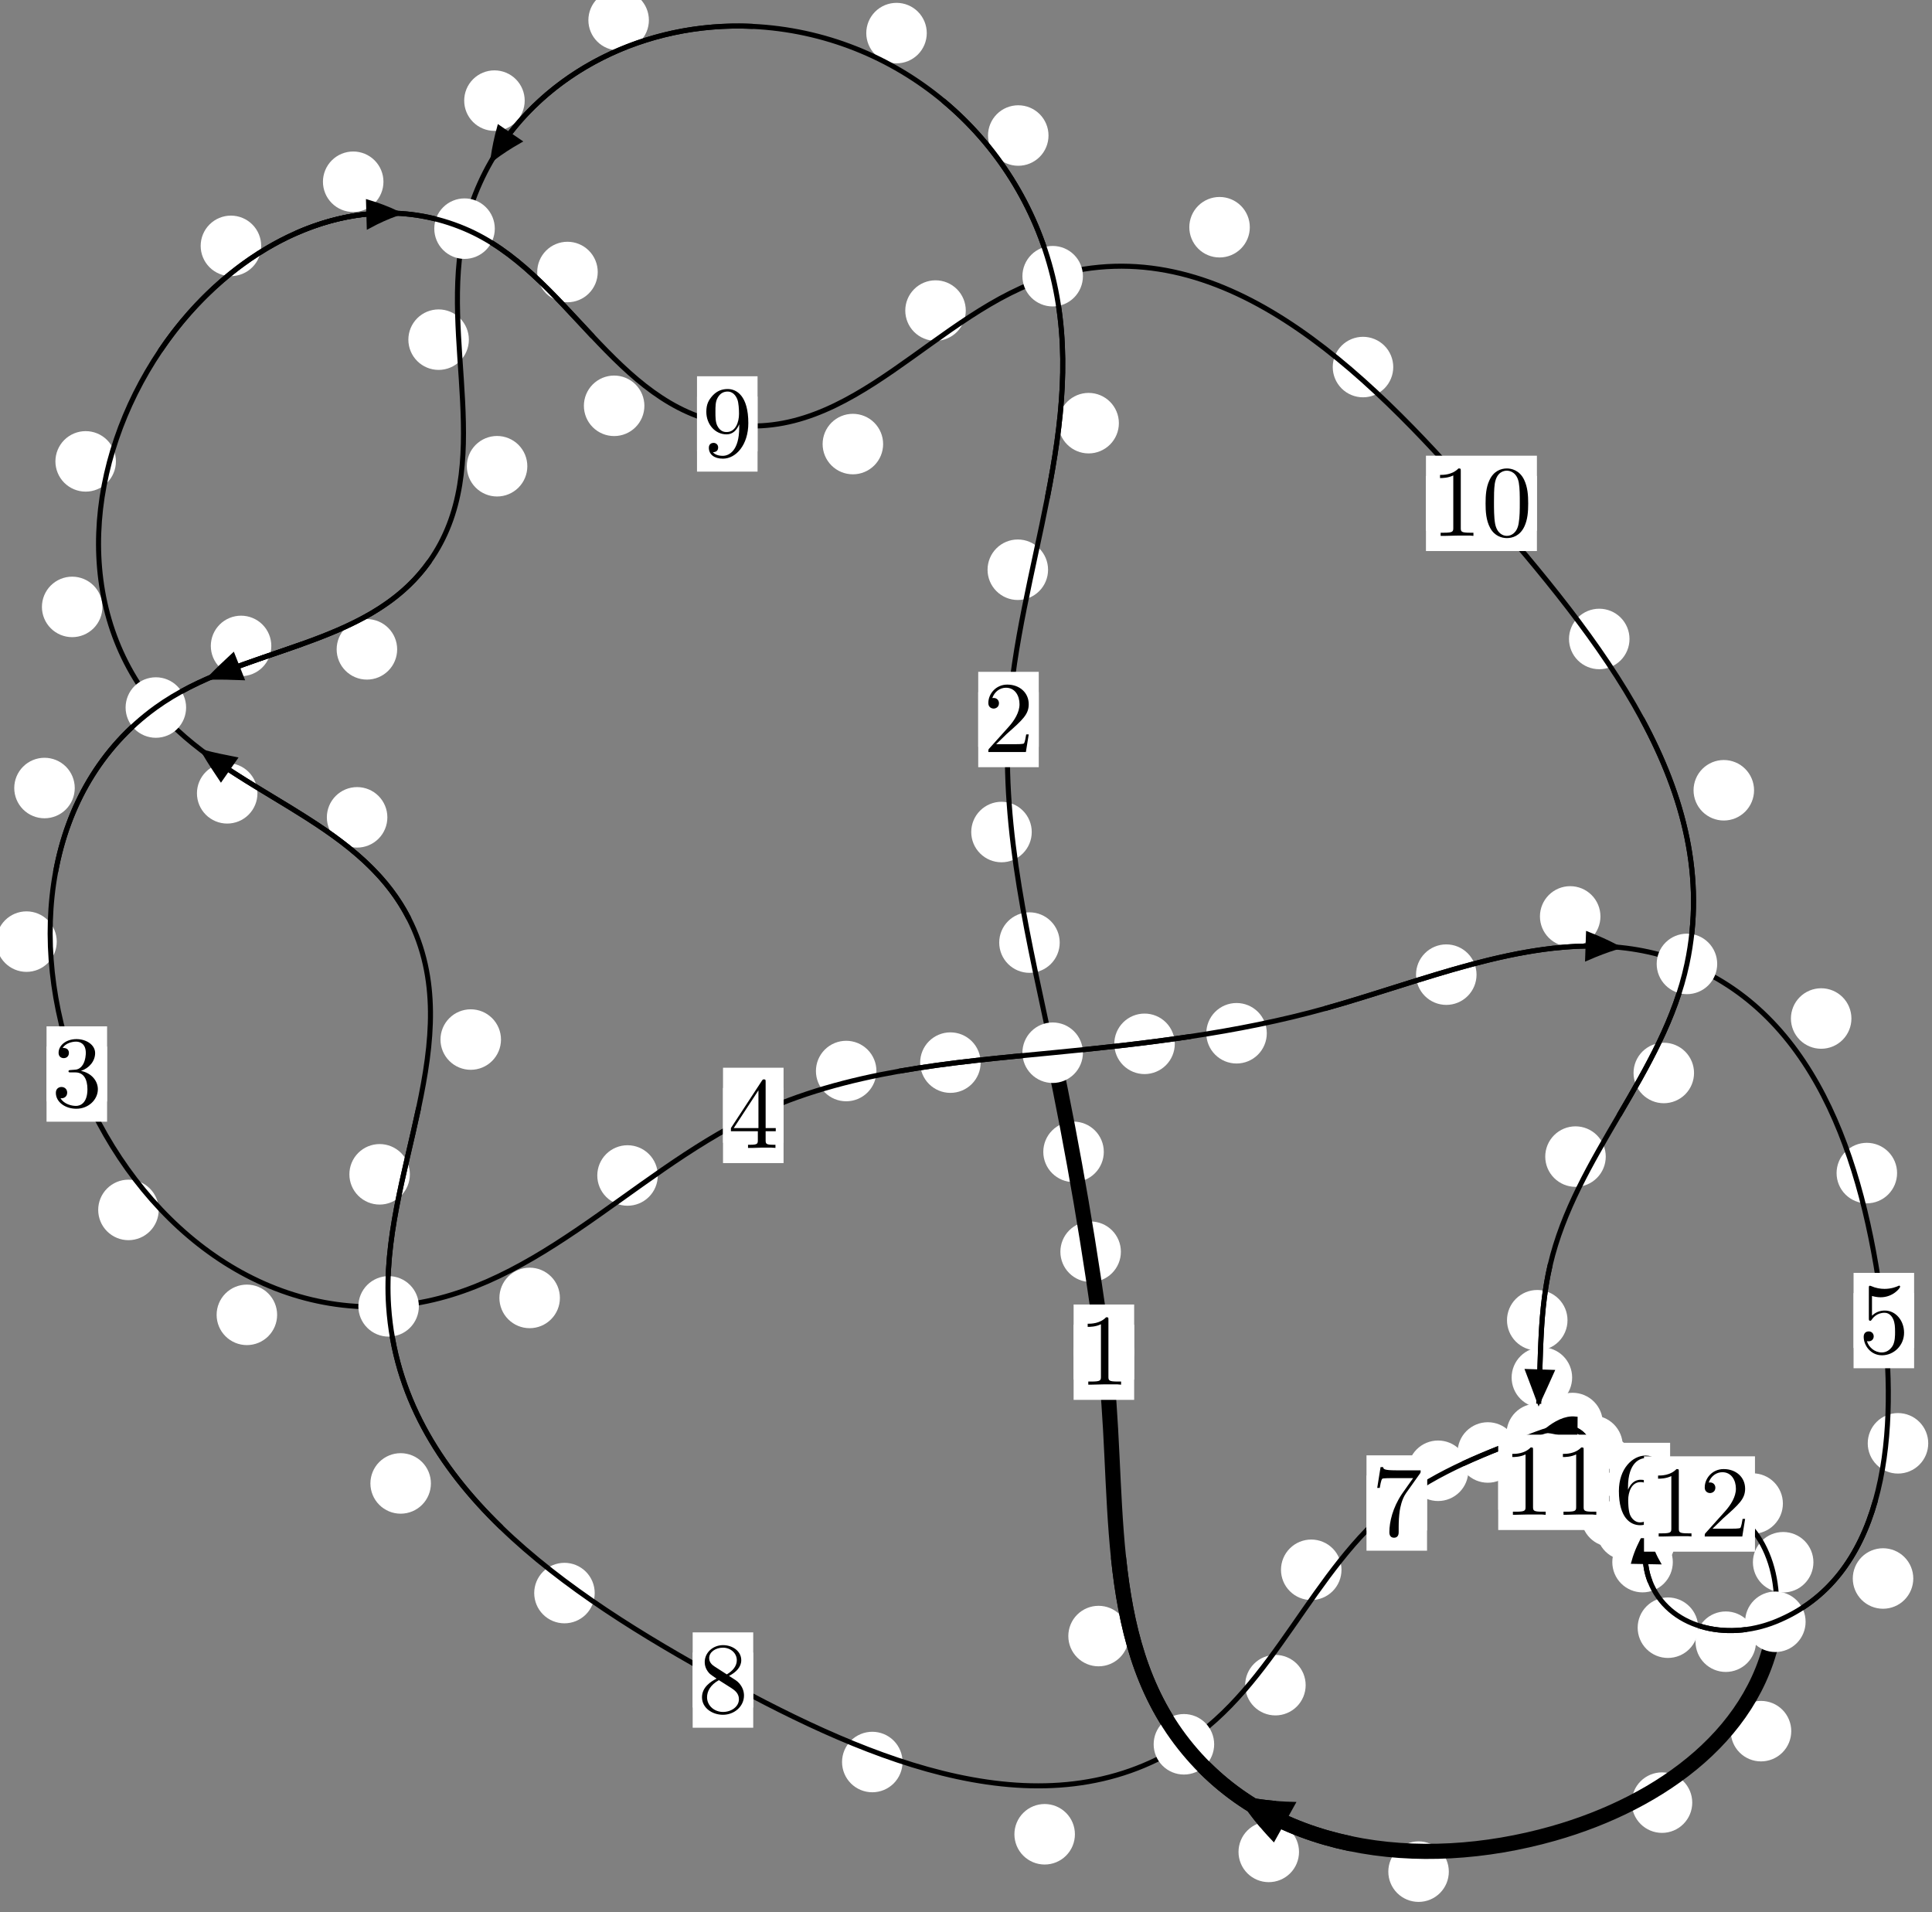 <?xml version="1.0"?>
<!-- Created by MetaPost 1.999 on 2021.07.06:0004 -->
<svg version="1.1" xmlns="http://www.w3.org/2000/svg" xmlns:xlink="http://www.w3.org/1999/xlink" width="190.875" height="188.891" viewBox="0 0 190.875 188.891">
<rect x="0" y="0" width="190.875" height="188.891" fill="#808080" stroke="none"/>
<!-- Original BoundingBox: -104.371338 -83.892548 86.503418 104.998230 -->
  <defs>
    <g transform="scale(0.01,0.01)" id="GLYPHcmr10_48">
      <path style="fill-rule: evenodd;" d="M460 -320C460 -400,455 -480,420 -554C374 -650,292 -666,250 -666C190 -666,117 -640,76 -547C44 -478,39 -400,39 -320C39 -245,43 -155,84 -79C127 2,200 22,249 22C303 22,379 1,423 -94C455 -163,460 -241,460 -320M249 -0C210 -0,151 -25,133 -121C122 -181,122 -273,122 -332C122 -396,122 -462,130 -516C149 -635,224 -644,249 -644C282 -644,348 -626,367 -527C377 -471,377 -395,377 -332C377 -257,377 -189,366 -125C351 -30,294 -0,249 -0"></path>
    </g>
    <g transform="scale(0.01,0.01)" id="GLYPHcmr10_49">
      <path style="fill-rule: evenodd;" d="M294 -640C294 -664,294 -666,271 -666C209 -602,121 -602,89 -602L89 -571C109 -571,168 -571,220 -597L220 -79C220 -43,217 -31,127 -31L95 -31L95 -0L257 -0L130 -3L217 -3L257 -3L297 -3L384 -3L419 -0L419 -31L387 -31C297 -31,294 -42,294 -79"></path>
    </g>
    <g transform="scale(0.01,0.01)" id="GLYPHcmr10_50">
      <path style="fill-rule: evenodd;" d="M127 -77L233 -180C389 -318,449 -372,449 -472C449 -586,359 -666,237 -666C124 -666,50 -574,50 -485C50 -429,100 -429,103 -429C120 -429,155 -441,155 -482C155 -508,137 -534,102 -534C94 -534,92 -534,89 -533C112 -598,166 -635,224 -635C315 -635,358 -554,358 -472C358 -392,308 -313,253 -251L61 -37C50 -26,50 -24,50 -0L421 -0L449 -174L424 -174C419 -144,412 -100,402 -85C395 -77,329 -77,307 -77"></path>
    </g>
    <g transform="scale(0.01,0.01)" id="GLYPHcmr10_51">
      <path style="fill-rule: evenodd;" d="M290 -352C372 -379,430 -449,430 -528C430 -610,342 -666,246 -666C145 -666,69 -606,69 -530C69 -497,91 -478,120 -478C151 -478,171 -500,171 -529C171 -579,124 -579,109 -579C140 -628,206 -641,242 -641C283 -641,338 -619,338 -529C338 -517,336 -459,310 -415C280 -367,246 -364,221 -363C213 -362,189 -360,182 -360C174 -359,167 -358,167 -348C167 -337,174 -337,191 -337L235 -337C317 -337,354 -269,354 -171C354 -35,285 -6,241 -6C198 -6,123 -23,88 -82C123 -77,154 -99,154 -137C154 -173,127 -193,98 -193C74 -193,42 -179,42 -135C42 -44,135 22,244 22C366 22,457 -69,457 -171C457 -253,394 -331,290 -352"></path>
    </g>
    <g transform="scale(0.01,0.01)" id="GLYPHcmr10_52">
      <path style="fill-rule: evenodd;" d="M294 -165L294 -78C294 -42,292 -31,218 -31L197 -31L197 -0L332 -0L238 -3L290 -3L332 -3L374 -3L427 -3L468 -0L468 -31L447 -31C373 -31,371 -42,371 -78L371 -165L471 -165L471 -196L371 -196L371 -651C371 -671,371 -677,355 -677C346 -677,343 -677,335 -665L28 -196L28 -165M300 -196L56 -196L300 -569"></path>
    </g>
    <g transform="scale(0.01,0.01)" id="GLYPHcmr10_53">
      <path style="fill-rule: evenodd;" d="M449 -201C449 -320,367 -420,259 -420C211 -420,168 -404,132 -369L132 -564C152 -558,185 -551,217 -551C340 -551,410 -642,410 -655C410 -661,407 -666,400 -666C399 -666,397 -666,392 -663C372 -654,323 -634,256 -634C216 -634,170 -641,123 -662C115 -665,113 -665,111 -665C101 -665,101 -657,101 -641L101 -345C101 -327,101 -319,115 -319C122 -319,124 -322,128 -328C139 -344,176 -398,257 -398C309 -398,334 -352,342 -334C358 -297,360 -258,360 -208C360 -173,360 -113,336 -71C312 -32,275 -6,229 -6C156 -6,99 -59,82 -118C85 -117,88 -116,99 -116C132 -116,149 -141,149 -165C149 -189,132 -214,99 -214C85 -214,50 -207,50 -161C50 -75,119 22,231 22C347 22,449 -74,449 -201"></path>
    </g>
    <g transform="scale(0.01,0.01)" id="GLYPHcmr10_54">
      <path style="fill-rule: evenodd;" d="M132 -328L132 -352C132 -605,256 -641,307 -641C331 -641,373 -635,395 -601C380 -601,340 -601,340 -556C340 -525,364 -510,386 -510C402 -510,432 -519,432 -558C432 -618,388 -666,305 -666C177 -666,42 -537,42 -316C42 -49,158 22,251 22C362 22,457 -72,457 -204C457 -331,368 -427,257 -427C189 -427,152 -376,132 -328M251 -6C188 -6,158 -66,152 -81C134 -128,134 -208,134 -226C134 -304,166 -404,256 -404C272 -404,318 -404,349 -342C367 -305,367 -254,367 -205C367 -157,367 -107,350 -71C320 -11,274 -6,251 -6"></path>
    </g>
    <g transform="scale(0.01,0.01)" id="GLYPHcmr10_55">
      <path style="fill-rule: evenodd;" d="M476 -609C485 -621,485 -623,485 -644L242 -644C120 -644,118 -657,114 -676L89 -676L56 -470L81 -470C84 -486,93 -549,106 -561C113 -567,191 -567,204 -567L411 -567C400 -551,321 -442,299 -409C209 -274,176 -135,176 -33C176 -23,176 22,222 22C268 22,268 -23,268 -33L268 -84C268 -139,271 -194,279 -248C283 -271,297 -357,341 -419"></path>
    </g>
    <g transform="scale(0.01,0.01)" id="GLYPHcmr10_56">
      <path style="fill-rule: evenodd;" d="M163 -457C117 -487,113 -521,113 -538C113 -599,178 -641,249 -641C322 -641,386 -589,386 -517C386 -460,347 -412,287 -377M309 -362C381 -399,430 -451,430 -517C430 -609,341 -666,250 -666C150 -666,69 -592,69 -499C69 -481,71 -436,113 -389C124 -377,161 -352,186 -335C128 -306,42 -250,42 -151C42 -45,144 22,249 22C362 22,457 -61,457 -168C457 -204,446 -249,408 -291C389 -312,373 -322,309 -362M209 -320L332 -242C360 -223,407 -193,407 -132C407 -58,332 -6,250 -6C164 -6,92 -68,92 -151C92 -209,124 -273,209 -320"></path>
    </g>
    <g transform="scale(0.01,0.01)" id="GLYPHcmr10_57">
      <path style="fill-rule: evenodd;" d="M367 -318L367 -286C367 -52,263 -6,205 -6C188 -6,134 -8,107 -42C151 -42,159 -71,159 -88C159 -119,135 -134,113 -134C97 -134,67 -125,67 -86C67 -19,121 22,206 22C335 22,457 -114,457 -329C457 -598,342 -666,253 -666C198 -666,149 -648,106 -603C65 -558,42 -516,42 -441C42 -316,130 -218,242 -218C303 -218,344 -260,367 -318M243 -241C227 -241,181 -241,150 -304C132 -341,132 -391,132 -440C132 -494,132 -541,153 -578C180 -628,218 -641,253 -641C299 -641,332 -607,349 -562C361 -530,365 -467,365 -421C365 -338,331 -241,243 -241"></path>
    </g>
  </defs>
  <path d="M110.74 123.662C110.74 122.869,110.425 122.109,109.864 121.549C109.304 120.988,108.544 120.673,107.751 120.673C106.958 120.673,106.198 120.988,105.638 121.549C105.077 122.109,104.762 122.869,104.762 123.662C104.762 124.455,105.077 125.215,105.638 125.775C106.198 126.336,106.958 126.651,107.751 126.651C108.544 126.651,109.304 126.336,109.864 125.775C110.425 125.215,110.74 124.455,110.74 123.662Z" style="fill: rgb(100%,100%,100%);stroke: none;"></path>
  <path d="M112.049 133.584C112.049 132.792,111.734 132.031,111.173 131.471C110.613 130.911,109.853 130.596,109.06 130.596C108.267 130.596,107.507 130.911,106.947 131.471C106.386 132.031,106.071 132.792,106.071 133.584C106.071 134.377,106.386 135.137,106.947 135.698C107.507 136.258,108.267 136.573,109.06 136.573C109.853 136.573,110.613 136.258,111.173 135.698C111.734 135.137,112.049 134.377,112.049 133.584Z" style="fill: rgb(100%,100%,100%);stroke: none;"></path>
  <path d="M104.696 93.119C104.696 92.326,104.381 91.566,103.821 91.006C103.26 90.445,102.5 90.13,101.708 90.13C100.915 90.13,100.155 90.445,99.594 91.006C99.034 91.566,98.719 92.326,98.719 93.119C98.719 93.912,99.034 94.672,99.594 95.232C100.155 95.793,100.915 96.108,101.708 96.108C102.5 96.108,103.26 95.793,103.821 95.232C104.381 94.672,104.696 93.912,104.696 93.119Z" style="fill: rgb(100%,100%,100%);stroke: none;"></path>
  <path d="M109.052 113.793C109.052 113.001,108.737 112.241,108.176 111.68C107.616 111.12,106.856 110.805,106.063 110.805C105.27 110.805,104.51 111.12,103.95 111.68C103.389 112.241,103.074 113.001,103.074 113.793C103.074 114.586,103.389 115.346,103.95 115.907C104.51 116.467,105.27 116.782,106.063 116.782C106.856 116.782,107.616 116.467,108.176 115.907C108.737 115.346,109.052 114.586,109.052 113.793Z" style="fill: rgb(100%,100%,100%);stroke: none;"></path>
  <path d="M103.545 56.286C103.545 55.493,103.23 54.733,102.669 54.173C102.109 53.612,101.349 53.297,100.556 53.297C99.763 53.297,99.003 53.612,98.443 54.173C97.882 54.733,97.567 55.493,97.567 56.286C97.567 57.079,97.882 57.839,98.443 58.399C99.003 58.96,99.763 59.275,100.556 59.275C101.349 59.275,102.109 58.96,102.669 58.399C103.23 57.839,103.545 57.079,103.545 56.286Z" style="fill: rgb(100%,100%,100%);stroke: none;"></path>
  <path d="M101.933 82.198C101.933 81.405,101.618 80.645,101.057 80.085C100.497 79.524,99.737 79.209,98.944 79.209C98.151 79.209,97.391 79.524,96.831 80.085C96.27 80.645,95.955 81.405,95.955 82.198C95.955 82.991,96.27 83.751,96.831 84.311C97.391 84.872,98.151 85.187,98.944 85.187C99.737 85.187,100.497 84.872,101.057 84.311C101.618 83.751,101.933 82.991,101.933 82.198Z" style="fill: rgb(100%,100%,100%);stroke: none;"></path>
  <path d="M103.589 13.389C103.589 12.596,103.274 11.836,102.714 11.275C102.153 10.715,101.393 10.4,100.6 10.4C99.808 10.4,99.047 10.715,98.487 11.275C97.927 11.836,97.612 12.596,97.612 13.389C97.612 14.181,97.927 14.942,98.487 15.502C99.047 16.062,99.808 16.377,100.6 16.377C101.393 16.377,102.153 16.062,102.714 15.502C103.274 14.942,103.589 14.181,103.589 13.389Z" style="fill: rgb(100%,100%,100%);stroke: none;"></path>
  <path d="M110.541 41.805C110.541 41.012,110.226 40.252,109.665 39.691C109.105 39.131,108.345 38.816,107.552 38.816C106.759 38.816,105.999 39.131,105.439 39.691C104.878 40.252,104.563 41.012,104.563 41.805C104.563 42.597,104.878 43.358,105.439 43.918C105.999 44.479,106.759 44.794,107.552 44.794C108.345 44.794,109.105 44.479,109.665 43.918C110.226 43.358,110.541 42.597,110.541 41.805Z" style="fill: rgb(100%,100%,100%);stroke: none;"></path>
  <path d="M64.108 1.991C64.108 1.198,63.793 0.438,63.232 -0.123C62.672 -0.683,61.912 -0.998,61.119 -0.998C60.326 -0.998,59.566 -0.683,59.006 -0.123C58.445 0.438,58.13 1.198,58.13 1.991C58.13 2.783,58.445 3.543,59.006 4.104C59.566 4.664,60.326 4.979,61.119 4.979C61.912 4.979,62.672 4.664,63.232 4.104C63.793 3.543,64.108 2.783,64.108 1.991Z" style="fill: rgb(100%,100%,100%);stroke: none;"></path>
  <path d="M91.562 3.27C91.562 2.477,91.247 1.717,90.687 1.156C90.126 0.596,89.366 0.281,88.574 0.281C87.781 0.281,87.021 0.596,86.46 1.156C85.9 1.717,85.585 2.477,85.585 3.27C85.585 4.062,85.9 4.823,86.46 5.383C87.021 5.943,87.781 6.258,88.574 6.258C89.366 6.258,90.126 5.943,90.687 5.383C91.247 4.823,91.562 4.062,91.562 3.27Z" style="fill: rgb(100%,100%,100%);stroke: none;"></path>
  <path d="M46.322 33.555C46.322 32.763,46.007 32.003,45.447 31.442C44.886 30.882,44.126 30.567,43.333 30.567C42.541 30.567,41.781 30.882,41.22 31.442C40.66 32.003,40.345 32.763,40.345 33.555C40.345 34.348,40.66 35.108,41.22 35.669C41.781 36.229,42.541 36.544,43.333 36.544C44.126 36.544,44.886 36.229,45.447 35.669C46.007 35.108,46.322 34.348,46.322 33.555Z" style="fill: rgb(100%,100%,100%);stroke: none;"></path>
  <path d="M51.838 9.941C51.838 9.148,51.523 8.388,50.963 7.827C50.402 7.267,49.642 6.952,48.849 6.952C48.057 6.952,47.296 7.267,46.736 7.827C46.175 8.388,45.861 9.148,45.861 9.941C45.861 10.733,46.175 11.494,46.736 12.054C47.296 12.615,48.057 12.93,48.849 12.93C49.642 12.93,50.402 12.615,50.963 12.054C51.523 11.494,51.838 10.733,51.838 9.941Z" style="fill: rgb(100%,100%,100%);stroke: none;"></path>
  <path d="M39.238 64.15C39.238 63.357,38.923 62.597,38.362 62.037C37.802 61.476,37.041 61.161,36.249 61.161C35.456 61.161,34.696 61.476,34.135 62.037C33.575 62.597,33.26 63.357,33.26 64.15C33.26 64.943,33.575 65.703,34.135 66.263C34.696 66.824,35.456 67.139,36.249 67.139C37.041 67.139,37.802 66.824,38.362 66.263C38.923 65.703,39.238 64.943,39.238 64.15Z" style="fill: rgb(100%,100%,100%);stroke: none;"></path>
  <path d="M52.098 46.06C52.098 45.267,51.783 44.507,51.223 43.947C50.662 43.386,49.902 43.071,49.109 43.071C48.317 43.071,47.557 43.386,46.996 43.947C46.436 44.507,46.121 45.267,46.121 46.06C46.121 46.853,46.436 47.613,46.996 48.173C47.557 48.734,48.317 49.049,49.109 49.049C49.902 49.049,50.662 48.734,51.223 48.173C51.783 47.613,52.098 46.853,52.098 46.06Z" style="fill: rgb(100%,100%,100%);stroke: none;"></path>
  <path d="M7.385 77.851C7.385 77.058,7.07 76.298,6.51 75.737C5.95 75.177,5.189 74.862,4.397 74.862C3.604 74.862,2.844 75.177,2.283 75.737C1.723 76.298,1.408 77.058,1.408 77.851C1.408 78.643,1.723 79.404,2.283 79.964C2.844 80.525,3.604 80.839,4.397 80.839C5.189 80.839,5.95 80.525,6.51 79.964C7.07 79.404,7.385 78.643,7.385 77.851Z" style="fill: rgb(100%,100%,100%);stroke: none;"></path>
  <path d="M26.805 63.813C26.805 63.02,26.49 62.26,25.93 61.7C25.369 61.139,24.609 60.824,23.816 60.824C23.024 60.824,22.264 61.139,21.703 61.7C21.143 62.26,20.828 63.02,20.828 63.813C20.828 64.606,21.143 65.366,21.703 65.926C22.264 66.487,23.024 66.802,23.816 66.802C24.609 66.802,25.369 66.487,25.93 65.926C26.49 65.366,26.805 64.606,26.805 63.813Z" style="fill: rgb(100%,100%,100%);stroke: none;"></path>
  <path d="M15.68 119.53C15.68 118.737,15.365 117.977,14.805 117.417C14.244 116.856,13.484 116.541,12.691 116.541C11.899 116.541,11.138 116.856,10.578 117.417C10.017 117.977,9.702 118.737,9.702 119.53C9.702 120.323,10.017 121.083,10.578 121.643C11.138 122.204,11.899 122.519,12.691 122.519C13.484 122.519,14.244 122.204,14.805 121.643C15.365 121.083,15.68 120.323,15.68 119.53Z" style="fill: rgb(100%,100%,100%);stroke: none;"></path>
  <path d="M5.606 93.024C5.606 92.231,5.291 91.471,4.731 90.911C4.17 90.35,3.41 90.035,2.617 90.035C1.825 90.035,1.065 90.35,0.504 90.911C-0.056 91.471,-0.371 92.231,-0.371 93.024C-0.371 93.817,-0.056 94.577,0.504 95.137C1.065 95.698,1.825 96.013,2.617 96.013C3.41 96.013,4.17 95.698,4.731 95.137C5.291 94.577,5.606 93.817,5.606 93.024Z" style="fill: rgb(100%,100%,100%);stroke: none;"></path>
  <path d="M55.317 128.225C55.317 127.432,55.002 126.672,54.441 126.112C53.881 125.551,53.121 125.236,52.328 125.236C51.535 125.236,50.775 125.551,50.215 126.112C49.654 126.672,49.339 127.432,49.339 128.225C49.339 129.018,49.654 129.778,50.215 130.338C50.775 130.899,51.535 131.214,52.328 131.214C53.121 131.214,53.881 130.899,54.441 130.338C55.002 129.778,55.317 129.018,55.317 128.225Z" style="fill: rgb(100%,100%,100%);stroke: none;"></path>
  <path d="M27.379 129.896C27.379 129.104,27.064 128.344,26.504 127.783C25.943 127.223,25.183 126.908,24.39 126.908C23.598 126.908,22.837 127.223,22.277 127.783C21.716 128.344,21.402 129.104,21.402 129.896C21.402 130.689,21.716 131.449,22.277 132.01C22.837 132.57,23.598 132.885,24.39 132.885C25.183 132.885,25.943 132.57,26.504 132.01C27.064 131.449,27.379 130.689,27.379 129.896Z" style="fill: rgb(100%,100%,100%);stroke: none;"></path>
  <path d="M86.589 105.81C86.589 105.017,86.274 104.257,85.713 103.696C85.153 103.136,84.393 102.821,83.6 102.821C82.807 102.821,82.047 103.136,81.487 103.696C80.926 104.257,80.611 105.017,80.611 105.81C80.611 106.602,80.926 107.362,81.487 107.923C82.047 108.483,82.807 108.798,83.6 108.798C84.393 108.798,85.153 108.483,85.713 107.923C86.274 107.362,86.589 106.602,86.589 105.81Z" style="fill: rgb(100%,100%,100%);stroke: none;"></path>
  <path d="M64.987 116.129C64.987 115.336,64.672 114.576,64.112 114.015C63.551 113.455,62.791 113.14,61.998 113.14C61.206 113.14,60.446 113.455,59.885 114.015C59.325 114.576,59.01 115.336,59.01 116.129C59.01 116.921,59.325 117.682,59.885 118.242C60.446 118.803,61.206 119.117,61.998 119.117C62.791 119.117,63.551 118.803,64.112 118.242C64.672 117.682,64.987 116.921,64.987 116.129Z" style="fill: rgb(100%,100%,100%);stroke: none;"></path>
  <path d="M116.065 103.121C116.065 102.329,115.75 101.568,115.19 101.008C114.629 100.447,113.869 100.133,113.077 100.133C112.284 100.133,111.524 100.447,110.963 101.008C110.403 101.568,110.088 102.329,110.088 103.121C110.088 103.914,110.403 104.674,110.963 105.235C111.524 105.795,112.284 106.11,113.077 106.11C113.869 106.11,114.629 105.795,115.19 105.235C115.75 104.674,116.065 103.914,116.065 103.121Z" style="fill: rgb(100%,100%,100%);stroke: none;"></path>
  <path d="M96.885 104.978C96.885 104.185,96.57 103.425,96.01 102.865C95.449 102.304,94.689 101.989,93.897 101.989C93.104 101.989,92.344 102.304,91.783 102.865C91.223 103.425,90.908 104.185,90.908 104.978C90.908 105.771,91.223 106.531,91.783 107.091C92.344 107.652,93.104 107.967,93.897 107.967C94.689 107.967,95.449 107.652,96.01 107.091C96.57 106.531,96.885 105.771,96.885 104.978Z" style="fill: rgb(100%,100%,100%);stroke: none;"></path>
  <path d="M145.877 96.287C145.877 95.494,145.562 94.734,145.001 94.174C144.441 93.613,143.681 93.298,142.888 93.298C142.095 93.298,141.335 93.613,140.775 94.174C140.214 94.734,139.899 95.494,139.899 96.287C139.899 97.08,140.214 97.84,140.775 98.4C141.335 98.961,142.095 99.276,142.888 99.276C143.681 99.276,144.441 98.961,145.001 98.4C145.562 97.84,145.877 97.08,145.877 96.287Z" style="fill: rgb(100%,100%,100%);stroke: none;"></path>
  <path d="M125.155 102.077C125.155 101.285,124.841 100.525,124.28 99.964C123.72 99.404,122.959 99.089,122.167 99.089C121.374 99.089,120.614 99.404,120.053 99.964C119.493 100.525,119.178 101.285,119.178 102.077C119.178 102.87,119.493 103.63,120.053 104.191C120.614 104.751,121.374 105.066,122.167 105.066C122.959 105.066,123.72 104.751,124.28 104.191C124.841 103.63,125.155 102.87,125.155 102.077Z" style="fill: rgb(100%,100%,100%);stroke: none;"></path>
  <path d="M182.914 100.621C182.914 99.828,182.599 99.068,182.039 98.507C181.478 97.947,180.718 97.632,179.925 97.632C179.133 97.632,178.372 97.947,177.812 98.507C177.252 99.068,176.937 99.828,176.937 100.621C176.937 101.413,177.252 102.173,177.812 102.734C178.372 103.294,179.133 103.609,179.925 103.609C180.718 103.609,181.478 103.294,182.039 102.734C182.599 102.173,182.914 101.413,182.914 100.621Z" style="fill: rgb(100%,100%,100%);stroke: none;"></path>
  <path d="M158.118 90.535C158.118 89.743,157.804 88.982,157.243 88.422C156.683 87.861,155.922 87.546,155.13 87.546C154.337 87.546,153.577 87.861,153.016 88.422C152.456 88.982,152.141 89.743,152.141 90.535C152.141 91.328,152.456 92.088,153.016 92.649C153.577 93.209,154.337 93.524,155.13 93.524C155.922 93.524,156.683 93.209,157.243 92.649C157.804 92.088,158.118 91.328,158.118 90.535Z" style="fill: rgb(100%,100%,100%);stroke: none;"></path>
  <path d="M190.503 142.588C190.503 141.795,190.188 141.035,189.628 140.475C189.068 139.914,188.307 139.599,187.515 139.599C186.722 139.599,185.962 139.914,185.401 140.475C184.841 141.035,184.526 141.795,184.526 142.588C184.526 143.381,184.841 144.141,185.401 144.701C185.962 145.262,186.722 145.577,187.515 145.577C188.307 145.577,189.068 145.262,189.628 144.701C190.188 144.141,190.503 143.381,190.503 142.588Z" style="fill: rgb(100%,100%,100%);stroke: none;"></path>
  <path d="M187.425 115.89C187.425 115.097,187.11 114.337,186.55 113.777C185.989 113.216,185.229 112.901,184.436 112.901C183.644 112.901,182.884 113.216,182.323 113.777C181.763 114.337,181.448 115.097,181.448 115.89C181.448 116.683,181.763 117.443,182.323 118.003C182.884 118.564,183.644 118.879,184.436 118.879C185.229 118.879,185.989 118.564,186.55 118.003C187.11 117.443,187.425 116.683,187.425 115.89Z" style="fill: rgb(100%,100%,100%);stroke: none;"></path>
  <path d="M173.489 162.187C173.489 161.394,173.174 160.634,172.614 160.073C172.053 159.513,171.293 159.198,170.5 159.198C169.708 159.198,168.948 159.513,168.387 160.073C167.827 160.634,167.512 161.394,167.512 162.187C167.512 162.979,167.827 163.739,168.387 164.3C168.948 164.86,169.708 165.175,170.5 165.175C171.293 165.175,172.053 164.86,172.614 164.3C173.174 163.739,173.489 162.979,173.489 162.187Z" style="fill: rgb(100%,100%,100%);stroke: none;"></path>
  <path d="M189.026 155.943C189.026 155.15,188.711 154.39,188.151 153.829C187.59 153.269,186.83 152.954,186.037 152.954C185.245 152.954,184.485 153.269,183.924 153.829C183.364 154.39,183.049 155.15,183.049 155.943C183.049 156.735,183.364 157.495,183.924 158.056C184.485 158.616,185.245 158.931,186.037 158.931C186.83 158.931,187.59 158.616,188.151 158.056C188.711 157.495,189.026 156.735,189.026 155.943Z" style="fill: rgb(100%,100%,100%);stroke: none;"></path>
  <path d="M165.268 154.324C165.268 153.532,164.953 152.772,164.392 152.211C163.832 151.651,163.072 151.336,162.279 151.336C161.486 151.336,160.726 151.651,160.166 152.211C159.605 152.772,159.29 153.532,159.29 154.324C159.29 155.117,159.605 155.877,160.166 156.438C160.726 156.998,161.486 157.313,162.279 157.313C163.072 157.313,163.832 156.998,164.392 156.438C164.953 155.877,165.268 155.117,165.268 154.324Z" style="fill: rgb(100%,100%,100%);stroke: none;"></path>
  <path d="M167.774 160.803C167.774 160.01,167.459 159.25,166.898 158.69C166.338 158.129,165.578 157.814,164.785 157.814C163.992 157.814,163.232 158.129,162.672 158.69C162.111 159.25,161.796 160.01,161.796 160.803C161.796 161.596,162.111 162.356,162.672 162.916C163.232 163.477,163.992 163.792,164.785 163.792C165.578 163.792,166.338 163.477,166.898 162.916C167.459 162.356,167.774 161.596,167.774 160.803Z" style="fill: rgb(100%,100%,100%);stroke: none;"></path>
  <path d="M165.997 149.11C165.997 148.317,165.682 147.557,165.121 146.996C164.561 146.436,163.801 146.121,163.008 146.121C162.215 146.121,161.455 146.436,160.895 146.996C160.334 147.557,160.019 148.317,160.019 149.11C160.019 149.902,160.334 150.662,160.895 151.223C161.455 151.783,162.215 152.098,163.008 152.098C163.801 152.098,164.561 151.783,165.121 151.223C165.682 150.662,165.997 149.902,165.997 149.11Z" style="fill: rgb(100%,100%,100%);stroke: none;"></path>
  <path d="M165.492 152.282C165.492 151.489,165.177 150.729,164.616 150.169C164.056 149.608,163.296 149.293,162.503 149.293C161.71 149.293,160.95 149.608,160.39 150.169C159.829 150.729,159.514 151.489,159.514 152.282C159.514 153.075,159.829 153.835,160.39 154.395C160.95 154.956,161.71 155.271,162.503 155.271C163.296 155.271,164.056 154.956,164.616 154.395C165.177 153.835,165.492 153.075,165.492 152.282Z" style="fill: rgb(100%,100%,100%);stroke: none;"></path>
  <path d="M164.21 146.854C164.21 146.062,163.896 145.301,163.335 144.741C162.775 144.18,162.014 143.866,161.222 143.866C160.429 143.866,159.669 144.18,159.108 144.741C158.548 145.301,158.233 146.062,158.233 146.854C158.233 147.647,158.548 148.407,159.108 148.968C159.669 149.528,160.429 149.843,161.222 149.843C162.014 149.843,162.775 149.528,163.335 148.968C163.896 148.407,164.21 147.647,164.21 146.854Z" style="fill: rgb(100%,100%,100%);stroke: none;"></path>
  <path d="M166.026 147.758C166.026 146.966,165.711 146.205,165.15 145.645C164.59 145.084,163.83 144.769,163.037 144.769C162.244 144.769,161.484 145.084,160.924 145.645C160.363 146.205,160.048 146.966,160.048 147.758C160.048 148.551,160.363 149.311,160.924 149.872C161.484 150.432,162.244 150.747,163.037 150.747C163.83 150.747,164.59 150.432,165.15 149.872C165.711 149.311,166.026 148.551,166.026 147.758Z" style="fill: rgb(100%,100%,100%);stroke: none;"></path>
  <path d="M161.844 148.171C161.844 147.378,161.529 146.618,160.968 146.057C160.408 145.497,159.648 145.182,158.855 145.182C158.062 145.182,157.302 145.497,156.742 146.057C156.181 146.618,155.866 147.378,155.866 148.171C155.866 148.963,156.181 149.723,156.742 150.284C157.302 150.844,158.062 151.159,158.855 151.159C159.648 151.159,160.408 150.844,160.968 150.284C161.529 149.723,161.844 148.963,161.844 148.171Z" style="fill: rgb(100%,100%,100%);stroke: none;"></path>
  <path d="M163.336 147.305C163.336 146.512,163.021 145.752,162.461 145.191C161.9 144.631,161.14 144.316,160.347 144.316C159.555 144.316,158.794 144.631,158.234 145.191C157.673 145.752,157.359 146.512,157.359 147.305C157.359 148.097,157.673 148.857,158.234 149.418C158.794 149.978,159.555 150.293,160.347 150.293C161.14 150.293,161.9 149.978,162.461 149.418C163.021 148.857,163.336 148.097,163.336 147.305Z" style="fill: rgb(100%,100%,100%);stroke: none;"></path>
  <path d="M159.511 147.634C159.511 146.841,159.196 146.081,158.636 145.52C158.075 144.96,157.315 144.645,156.522 144.645C155.73 144.645,154.969 144.96,154.409 145.52C153.848 146.081,153.533 146.841,153.533 147.634C153.533 148.426,153.848 149.187,154.409 149.747C154.969 150.308,155.73 150.623,156.522 150.623C157.315 150.623,158.075 150.308,158.636 149.747C159.196 149.187,159.511 148.426,159.511 147.634Z" style="fill: rgb(100%,100%,100%);stroke: none;"></path>
  <path d="M161.014 148.537C161.014 147.744,160.699 146.984,160.139 146.424C159.579 145.863,158.818 145.548,158.026 145.548C157.233 145.548,156.473 145.863,155.912 146.424C155.352 146.984,155.037 147.744,155.037 148.537C155.037 149.33,155.352 150.09,155.912 150.65C156.473 151.211,157.233 151.526,158.026 151.526C158.818 151.526,159.579 151.211,160.139 150.65C160.699 150.09,161.014 149.33,161.014 148.537Z" style="fill: rgb(100%,100%,100%);stroke: none;"></path>
  <path d="M160.045 144.256C160.045 143.463,159.73 142.703,159.17 142.143C158.61 141.582,157.849 141.267,157.057 141.267C156.264 141.267,155.504 141.582,154.943 142.143C154.383 142.703,154.068 143.463,154.068 144.256C154.068 145.049,154.383 145.809,154.943 146.369C155.504 146.93,156.264 147.245,157.057 147.245C157.849 147.245,158.61 146.93,159.17 146.369C159.73 145.809,160.045 145.049,160.045 144.256Z" style="fill: rgb(100%,100%,100%);stroke: none;"></path>
  <path d="M159.558 146.532C159.558 145.74,159.243 144.98,158.682 144.419C158.122 143.859,157.362 143.544,156.569 143.544C155.776 143.544,155.016 143.859,154.456 144.419C153.895 144.98,153.58 145.74,153.58 146.532C153.58 147.325,153.895 148.085,154.456 148.646C155.016 149.206,155.776 149.521,156.569 149.521C157.362 149.521,158.122 149.206,158.682 148.646C159.243 148.085,159.558 147.325,159.558 146.532Z" style="fill: rgb(100%,100%,100%);stroke: none;"></path>
  <path d="M158.351 140.583C158.351 139.79,158.036 139.03,157.476 138.47C156.915 137.909,156.155 137.594,155.363 137.594C154.57 137.594,153.81 137.909,153.249 138.47C152.689 139.03,152.374 139.79,152.374 140.583C152.374 141.376,152.689 142.136,153.249 142.696C153.81 143.257,154.57 143.572,155.363 143.572C156.155 143.572,156.915 143.257,157.476 142.696C158.036 142.136,158.351 141.376,158.351 140.583Z" style="fill: rgb(100%,100%,100%);stroke: none;"></path>
  <path d="M160.321 142.829C160.321 142.036,160.006 141.276,159.445 140.715C158.885 140.155,158.125 139.84,157.332 139.84C156.539 139.84,155.779 140.155,155.219 140.715C154.658 141.276,154.343 142.036,154.343 142.829C154.343 143.621,154.658 144.382,155.219 144.942C155.779 145.503,156.539 145.817,157.332 145.817C158.125 145.817,158.885 145.503,159.445 144.942C160.006 144.382,160.321 143.621,160.321 142.829Z" style="fill: rgb(100%,100%,100%);stroke: none;"></path>
  <path d="M149.98 143.493C149.98 142.7,149.666 141.94,149.105 141.379C148.545 140.819,147.784 140.504,146.992 140.504C146.199 140.504,145.439 140.819,144.878 141.379C144.318 141.94,144.003 142.7,144.003 143.493C144.003 144.285,144.318 145.046,144.878 145.606C145.439 146.167,146.199 146.481,146.992 146.481C147.784 146.481,148.545 146.167,149.105 145.606C149.666 145.046,149.98 144.285,149.98 143.493Z" style="fill: rgb(100%,100%,100%);stroke: none;"></path>
  <path d="M156.456 141.03C156.456 140.238,156.141 139.478,155.581 138.917C155.02 138.357,154.26 138.042,153.467 138.042C152.675 138.042,151.915 138.357,151.354 138.917C150.794 139.478,150.479 140.238,150.479 141.03C150.479 141.823,150.794 142.583,151.354 143.144C151.915 143.704,152.675 144.019,153.467 144.019C154.26 144.019,155.02 143.704,155.581 143.144C156.141 142.583,156.456 141.823,156.456 141.03Z" style="fill: rgb(100%,100%,100%);stroke: none;"></path>
  <path d="M132.535 155.083C132.535 154.29,132.22 153.53,131.659 152.969C131.099 152.409,130.339 152.094,129.546 152.094C128.753 152.094,127.993 152.409,127.433 152.969C126.872 153.53,126.557 154.29,126.557 155.083C126.557 155.875,126.872 156.636,127.433 157.196C127.993 157.757,128.753 158.072,129.546 158.072C130.339 158.072,131.099 157.757,131.659 157.196C132.22 156.636,132.535 155.875,132.535 155.083Z" style="fill: rgb(100%,100%,100%);stroke: none;"></path>
  <path d="M145.066 145.3C145.066 144.507,144.751 143.747,144.191 143.187C143.63 142.626,142.87 142.311,142.077 142.311C141.285 142.311,140.524 142.626,139.964 143.187C139.404 143.747,139.089 144.507,139.089 145.3C139.089 146.093,139.404 146.853,139.964 147.413C140.524 147.974,141.285 148.289,142.077 148.289C142.87 148.289,143.63 147.974,144.191 147.413C144.751 146.853,145.066 146.093,145.066 145.3Z" style="fill: rgb(100%,100%,100%);stroke: none;"></path>
  <path d="M106.198 181.211C106.198 180.418,105.883 179.658,105.323 179.098C104.762 178.537,104.002 178.222,103.209 178.222C102.417 178.222,101.656 178.537,101.096 179.098C100.535 179.658,100.22 180.418,100.22 181.211C100.22 182.004,100.535 182.764,101.096 183.324C101.656 183.885,102.417 184.2,103.209 184.2C104.002 184.2,104.762 183.885,105.323 183.324C105.883 182.764,106.198 182.004,106.198 181.211Z" style="fill: rgb(100%,100%,100%);stroke: none;"></path>
  <path d="M128.995 166.48C128.995 165.687,128.68 164.927,128.12 164.367C127.559 163.806,126.799 163.491,126.006 163.491C125.214 163.491,124.453 163.806,123.893 164.367C123.332 164.927,123.018 165.687,123.018 166.48C123.018 167.273,123.332 168.033,123.893 168.593C124.453 169.154,125.214 169.469,126.006 169.469C126.799 169.469,127.559 169.154,128.12 168.593C128.68 168.033,128.995 167.273,128.995 166.48Z" style="fill: rgb(100%,100%,100%);stroke: none;"></path>
  <path d="M58.755 157.382C58.755 156.59,58.44 155.829,57.88 155.269C57.319 154.708,56.559 154.394,55.766 154.394C54.974 154.394,54.213 154.708,53.653 155.269C53.093 155.829,52.778 156.59,52.778 157.382C52.778 158.175,53.093 158.935,53.653 159.496C54.213 160.056,54.974 160.371,55.766 160.371C56.559 160.371,57.319 160.056,57.88 159.496C58.44 158.935,58.755 158.175,58.755 157.382Z" style="fill: rgb(100%,100%,100%);stroke: none;"></path>
  <path d="M89.168 174.073C89.168 173.281,88.853 172.521,88.293 171.96C87.732 171.4,86.972 171.085,86.18 171.085C85.387 171.085,84.627 171.4,84.066 171.96C83.506 172.521,83.191 173.281,83.191 174.073C83.191 174.866,83.506 175.626,84.066 176.187C84.627 176.747,85.387 177.062,86.18 177.062C86.972 177.062,87.732 176.747,88.293 176.187C88.853 175.626,89.168 174.866,89.168 174.073Z" style="fill: rgb(100%,100%,100%);stroke: none;"></path>
  <path d="M40.495 116.013C40.495 115.22,40.18 114.46,39.62 113.899C39.059 113.339,38.299 113.024,37.506 113.024C36.714 113.024,35.954 113.339,35.393 113.899C34.833 114.46,34.518 115.22,34.518 116.013C34.518 116.805,34.833 117.566,35.393 118.126C35.954 118.687,36.714 119.002,37.506 119.002C38.299 119.002,39.059 118.687,39.62 118.126C40.18 117.566,40.495 116.805,40.495 116.013Z" style="fill: rgb(100%,100%,100%);stroke: none;"></path>
  <path d="M42.572 146.551C42.572 145.758,42.258 144.998,41.697 144.437C41.137 143.877,40.376 143.562,39.584 143.562C38.791 143.562,38.031 143.877,37.47 144.437C36.91 144.998,36.595 145.758,36.595 146.551C36.595 147.343,36.91 148.104,37.47 148.664C38.031 149.225,38.791 149.54,39.584 149.54C40.376 149.54,41.137 149.225,41.697 148.664C42.258 148.104,42.572 147.343,42.572 146.551Z" style="fill: rgb(100%,100%,100%);stroke: none;"></path>
  <path d="M38.27 80.747C38.27 79.954,37.955 79.194,37.395 78.633C36.834 78.073,36.074 77.758,35.281 77.758C34.489 77.758,33.728 78.073,33.168 78.633C32.607 79.194,32.292 79.954,32.292 80.747C32.292 81.539,32.607 82.3,33.168 82.86C33.728 83.421,34.489 83.736,35.281 83.736C36.074 83.736,36.834 83.421,37.395 82.86C37.955 82.3,38.27 81.539,38.27 80.747Z" style="fill: rgb(100%,100%,100%);stroke: none;"></path>
  <path d="M49.496 102.699C49.496 101.907,49.181 101.147,48.62 100.586C48.06 100.026,47.3 99.711,46.507 99.711C45.714 99.711,44.954 100.026,44.394 100.586C43.833 101.147,43.518 101.907,43.518 102.699C43.518 103.492,43.833 104.252,44.394 104.813C44.954 105.373,45.714 105.688,46.507 105.688C47.3 105.688,48.06 105.373,48.62 104.813C49.181 104.252,49.496 103.492,49.496 102.699Z" style="fill: rgb(100%,100%,100%);stroke: none;"></path>
  <path d="M10.119 59.957C10.119 59.165,9.804 58.405,9.244 57.844C8.683 57.284,7.923 56.969,7.13 56.969C6.338 56.969,5.578 57.284,5.017 57.844C4.457 58.405,4.142 59.165,4.142 59.957C4.142 60.75,4.457 61.51,5.017 62.071C5.578 62.631,6.338 62.946,7.13 62.946C7.923 62.946,8.683 62.631,9.244 62.071C9.804 61.51,10.119 60.75,10.119 59.957Z" style="fill: rgb(100%,100%,100%);stroke: none;"></path>
  <path d="M25.435 78.373C25.435 77.58,25.12 76.82,24.56 76.26C23.999 75.699,23.239 75.384,22.446 75.384C21.654 75.384,20.893 75.699,20.333 76.26C19.772 76.82,19.458 77.58,19.458 78.373C19.458 79.166,19.772 79.926,20.333 80.486C20.893 81.047,21.654 81.362,22.446 81.362C23.239 81.362,23.999 81.047,24.56 80.486C25.12 79.926,25.435 79.166,25.435 78.373Z" style="fill: rgb(100%,100%,100%);stroke: none;"></path>
  <path d="M25.803 24.29C25.803 23.497,25.489 22.737,24.928 22.177C24.368 21.616,23.607 21.301,22.815 21.301C22.022 21.301,21.262 21.616,20.701 22.177C20.141 22.737,19.826 23.497,19.826 24.29C19.826 25.083,20.141 25.843,20.701 26.403C21.262 26.964,22.022 27.279,22.815 27.279C23.607 27.279,24.368 26.964,24.928 26.403C25.489 25.843,25.803 25.083,25.803 24.29Z" style="fill: rgb(100%,100%,100%);stroke: none;"></path>
  <path d="M11.452 45.581C11.452 44.788,11.137 44.028,10.577 43.467C10.016 42.907,9.256 42.592,8.463 42.592C7.671 42.592,6.911 42.907,6.35 43.467C5.79 44.028,5.475 44.788,5.475 45.581C5.475 46.373,5.79 47.133,6.35 47.694C6.911 48.254,7.671 48.569,8.463 48.569C9.256 48.569,10.016 48.254,10.577 47.694C11.137 47.133,11.452 46.373,11.452 45.581Z" style="fill: rgb(100%,100%,100%);stroke: none;"></path>
  <path d="M59.054 26.873C59.054 26.08,58.739 25.32,58.178 24.76C57.618 24.199,56.858 23.884,56.065 23.884C55.272 23.884,54.512 24.199,53.952 24.76C53.391 25.32,53.076 26.08,53.076 26.873C53.076 27.666,53.391 28.426,53.952 28.986C54.512 29.547,55.272 29.862,56.065 29.862C56.858 29.862,57.618 29.547,58.178 28.986C58.739 28.426,59.054 27.666,59.054 26.873Z" style="fill: rgb(100%,100%,100%);stroke: none;"></path>
  <path d="M37.884 17.955C37.884 17.163,37.569 16.402,37.008 15.842C36.448 15.281,35.688 14.967,34.895 14.967C34.102 14.967,33.342 15.281,32.782 15.842C32.221 16.402,31.906 17.163,31.906 17.955C31.906 18.748,32.221 19.508,32.782 20.069C33.342 20.629,34.102 20.944,34.895 20.944C35.688 20.944,36.448 20.629,37.008 20.069C37.569 19.508,37.884 18.748,37.884 17.955Z" style="fill: rgb(100%,100%,100%);stroke: none;"></path>
  <path d="M87.25 43.87C87.25 43.078,86.935 42.318,86.374 41.757C85.814 41.197,85.053 40.882,84.261 40.882C83.468 40.882,82.708 41.197,82.147 41.757C81.587 42.318,81.272 43.078,81.272 43.87C81.272 44.663,81.587 45.423,82.147 45.984C82.708 46.544,83.468 46.859,84.261 46.859C85.053 46.859,85.814 46.544,86.374 45.984C86.935 45.423,87.25 44.663,87.25 43.87Z" style="fill: rgb(100%,100%,100%);stroke: none;"></path>
  <path d="M63.663 40.091C63.663 39.298,63.349 38.538,62.788 37.978C62.228 37.417,61.467 37.102,60.675 37.102C59.882 37.102,59.122 37.417,58.561 37.978C58.001 38.538,57.686 39.298,57.686 40.091C57.686 40.884,58.001 41.644,58.561 42.204C59.122 42.765,59.882 43.08,60.675 43.08C61.467 43.08,62.228 42.765,62.788 42.204C63.349 41.644,63.663 40.884,63.663 40.091Z" style="fill: rgb(100%,100%,100%);stroke: none;"></path>
  <path d="M123.477 22.448C123.477 21.655,123.162 20.895,122.602 20.334C122.042 19.774,121.281 19.459,120.489 19.459C119.696 19.459,118.936 19.774,118.375 20.334C117.815 20.895,117.5 21.655,117.5 22.448C117.5 23.24,117.815 24.001,118.375 24.561C118.936 25.122,119.696 25.436,120.489 25.436C121.281 25.436,122.042 25.122,122.602 24.561C123.162 24.001,123.477 23.24,123.477 22.448Z" style="fill: rgb(100%,100%,100%);stroke: none;"></path>
  <path d="M95.416 30.681C95.416 29.888,95.101 29.128,94.54 28.567C93.98 28.007,93.22 27.692,92.427 27.692C91.634 27.692,90.874 28.007,90.314 28.567C89.753 29.128,89.438 29.888,89.438 30.681C89.438 31.473,89.753 32.233,90.314 32.794C90.874 33.354,91.634 33.669,92.427 33.669C93.22 33.669,93.98 33.354,94.54 32.794C95.101 32.233,95.416 31.473,95.416 30.681Z" style="fill: rgb(100%,100%,100%);stroke: none;"></path>
  <path d="M160.989 63.125C160.989 62.332,160.674 61.572,160.114 61.011C159.553 60.451,158.793 60.136,158 60.136C157.208 60.136,156.448 60.451,155.887 61.011C155.327 61.572,155.012 62.332,155.012 63.125C155.012 63.917,155.327 64.678,155.887 65.238C156.448 65.798,157.208 66.113,158 66.113C158.793 66.113,159.553 65.798,160.114 65.238C160.674 64.678,160.989 63.917,160.989 63.125Z" style="fill: rgb(100%,100%,100%);stroke: none;"></path>
  <path d="M137.648 36.263C137.648 35.47,137.333 34.71,136.773 34.149C136.212 33.589,135.452 33.274,134.66 33.274C133.867 33.274,133.107 33.589,132.546 34.149C131.986 34.71,131.671 35.47,131.671 36.263C131.671 37.055,131.986 37.815,132.546 38.376C133.107 38.936,133.867 39.251,134.66 39.251C135.452 39.251,136.212 38.936,136.773 38.376C137.333 37.815,137.648 37.055,137.648 36.263Z" style="fill: rgb(100%,100%,100%);stroke: none;"></path>
  <path d="M167.365 106.001C167.365 105.209,167.05 104.449,166.49 103.888C165.929 103.328,165.169 103.013,164.376 103.013C163.584 103.013,162.824 103.328,162.263 103.888C161.703 104.449,161.388 105.209,161.388 106.001C161.388 106.794,161.703 107.554,162.263 108.115C162.824 108.675,163.584 108.99,164.376 108.99C165.169 108.99,165.929 108.675,166.49 108.115C167.05 107.554,167.365 106.794,167.365 106.001Z" style="fill: rgb(100%,100%,100%);stroke: none;"></path>
  <path d="M173.295 78.072C173.295 77.279,172.98 76.519,172.419 75.958C171.859 75.398,171.099 75.083,170.306 75.083C169.513 75.083,168.753 75.398,168.193 75.958C167.632 76.519,167.317 77.279,167.317 78.072C167.317 78.864,167.632 79.624,168.193 80.185C168.753 80.745,169.513 81.06,170.306 81.06C171.099 81.06,171.859 80.745,172.419 80.185C172.98 79.624,173.295 78.864,173.295 78.072Z" style="fill: rgb(100%,100%,100%);stroke: none;"></path>
  <path d="M154.864 130.428C154.864 129.636,154.549 128.876,153.988 128.315C153.428 127.755,152.668 127.44,151.875 127.44C151.082 127.44,150.322 127.755,149.762 128.315C149.201 128.876,148.886 129.636,148.886 130.428C148.886 131.221,149.201 131.981,149.762 132.542C150.322 133.102,151.082 133.417,151.875 133.417C152.668 133.417,153.428 133.102,153.988 132.542C154.549 131.981,154.864 131.221,154.864 130.428Z" style="fill: rgb(100%,100%,100%);stroke: none;"></path>
  <path d="M158.643 114.262C158.643 113.469,158.328 112.709,157.767 112.149C157.207 111.588,156.447 111.273,155.654 111.273C154.861 111.273,154.101 111.588,153.541 112.149C152.98 112.709,152.665 113.469,152.665 114.262C152.665 115.055,152.98 115.815,153.541 116.375C154.101 116.936,154.861 117.251,155.654 117.251C156.447 117.251,157.207 116.936,157.767 116.375C158.328 115.815,158.643 115.055,158.643 114.262Z" style="fill: rgb(100%,100%,100%);stroke: none;"></path>
  <path d="M154.631 143.638C154.631 142.846,154.316 142.085,153.756 141.525C153.196 140.964,152.435 140.65,151.643 140.65C150.85 140.65,150.09 140.964,149.529 141.525C148.969 142.085,148.654 142.846,148.654 143.638C148.654 144.431,148.969 145.191,149.529 145.752C150.09 146.312,150.85 146.627,151.643 146.627C152.435 146.627,153.196 146.312,153.756 145.752C154.316 145.191,154.631 144.431,154.631 143.638Z" style="fill: rgb(100%,100%,100%);stroke: none;"></path>
  <path d="M155.322 136.09C155.322 135.298,155.007 134.538,154.446 133.977C153.886 133.417,153.126 133.102,152.333 133.102C151.54 133.102,150.78 133.417,150.22 133.977C149.659 134.538,149.344 135.298,149.344 136.09C149.344 136.883,149.659 137.643,150.22 138.204C150.78 138.764,151.54 139.079,152.333 139.079C153.126 139.079,153.886 138.764,154.446 138.204C155.007 137.643,155.322 136.883,155.322 136.09Z" style="fill: rgb(100%,100%,100%);stroke: none;"></path>
  <path d="M157.615 146.823C157.615 146.031,157.3 145.271,156.739 144.71C156.179 144.15,155.419 143.835,154.626 143.835C153.833 143.835,153.073 144.15,152.513 144.71C151.952 145.271,151.637 146.031,151.637 146.823C151.637 147.616,151.952 148.376,152.513 148.937C153.073 149.497,153.833 149.812,154.626 149.812C155.419 149.812,156.179 149.497,156.739 148.937C157.3 148.376,157.615 147.616,157.615 146.823Z" style="fill: rgb(100%,100%,100%);stroke: none;"></path>
  <path d="M154.742 145.854C154.742 145.061,154.427 144.301,153.866 143.74C153.306 143.18,152.546 142.865,151.753 142.865C150.96 142.865,150.2 143.18,149.64 143.74C149.079 144.301,148.764 145.061,148.764 145.854C148.764 146.646,149.079 147.406,149.64 147.967C150.2 148.527,150.96 148.842,151.753 148.842C152.546 148.842,153.306 148.527,153.866 147.967C154.427 147.406,154.742 146.646,154.742 145.854Z" style="fill: rgb(100%,100%,100%);stroke: none;"></path>
  <path d="M160.54 145.119C160.54 144.327,160.226 143.566,159.665 143.006C159.105 142.446,158.344 142.131,157.552 142.131C156.759 142.131,155.999 142.446,155.438 143.006C154.878 143.566,154.563 144.327,154.563 145.119C154.563 145.912,154.878 146.672,155.438 147.233C155.999 147.793,156.759 148.108,157.552 148.108C158.344 148.108,159.105 147.793,159.665 147.233C160.226 146.672,160.54 145.912,160.54 145.119Z" style="fill: rgb(100%,100%,100%);stroke: none;"></path>
  <path d="M158.726 146.143C158.726 145.351,158.412 144.591,157.851 144.03C157.291 143.47,156.53 143.155,155.738 143.155C154.945 143.155,154.185 143.47,153.624 144.03C153.064 144.591,152.749 145.351,152.749 146.143C152.749 146.936,153.064 147.696,153.624 148.257C154.185 148.817,154.945 149.132,155.738 149.132C156.53 149.132,157.291 148.817,157.851 148.257C158.412 147.696,158.726 146.936,158.726 146.143Z" style="fill: rgb(100%,100%,100%);stroke: none;"></path>
  <path d="M162.859 145.832C162.859 145.039,162.544 144.279,161.983 143.719C161.423 143.158,160.663 142.843,159.87 142.843C159.077 142.843,158.317 143.158,157.757 143.719C157.196 144.279,156.881 145.039,156.881 145.832C156.881 146.625,157.196 147.385,157.757 147.945C158.317 148.506,159.077 148.821,159.87 148.821C160.663 148.821,161.423 148.506,161.983 147.945C162.544 147.385,162.859 146.625,162.859 145.832Z" style="fill: rgb(100%,100%,100%);stroke: none;"></path>
  <path d="M161.456 144.787C161.456 143.994,161.141 143.234,160.58 142.674C160.02 142.113,159.26 141.798,158.467 141.798C157.674 141.798,156.914 142.113,156.354 142.674C155.793 143.234,155.478 143.994,155.478 144.787C155.478 145.58,155.793 146.34,156.354 146.9C156.914 147.461,157.674 147.776,158.467 147.776C159.26 147.776,160.02 147.461,160.58 146.9C161.141 146.34,161.456 145.58,161.456 144.787Z" style="fill: rgb(100%,100%,100%);stroke: none;"></path>
  <path d="M162.341 148.734C162.341 147.941,162.026 147.181,161.466 146.62C160.905 146.06,160.145 145.745,159.353 145.745C158.56 145.745,157.8 146.06,157.239 146.62C156.679 147.181,156.364 147.941,156.364 148.734C156.364 149.526,156.679 150.287,157.239 150.847C157.8 151.408,158.56 151.723,159.353 151.723C160.145 151.723,160.905 151.408,161.466 150.847C162.026 150.287,162.341 149.526,162.341 148.734Z" style="fill: rgb(100%,100%,100%);stroke: none;"></path>
  <path d="M162.761 146.85C162.761 146.057,162.446 145.297,161.886 144.737C161.326 144.176,160.565 143.861,159.773 143.861C158.98 143.861,158.22 144.176,157.659 144.737C157.099 145.297,156.784 146.057,156.784 146.85C156.784 147.643,157.099 148.403,157.659 148.963C158.22 149.524,158.98 149.839,159.773 149.839C160.565 149.839,161.326 149.524,161.886 148.963C162.446 148.403,162.761 147.643,162.761 146.85Z" style="fill: rgb(100%,100%,100%);stroke: none;"></path>
  <path d="M163.703 151.152C163.703 150.359,163.388 149.599,162.828 149.039C162.267 148.478,161.507 148.163,160.715 148.163C159.922 148.163,159.162 148.478,158.601 149.039C158.041 149.599,157.726 150.359,157.726 151.152C157.726 151.945,158.041 152.705,158.601 153.265C159.162 153.826,159.922 154.141,160.715 154.141C161.507 154.141,162.267 153.826,162.828 153.265C163.388 152.705,163.703 151.945,163.703 151.152Z" style="fill: rgb(100%,100%,100%);stroke: none;"></path>
  <path d="M162.188 149.827C162.188 149.035,161.874 148.274,161.313 147.714C160.753 147.154,159.992 146.839,159.2 146.839C158.407 146.839,157.647 147.154,157.086 147.714C156.526 148.274,156.211 149.035,156.211 149.827C156.211 150.62,156.526 151.38,157.086 151.941C157.647 152.501,158.407 152.816,159.2 152.816C159.992 152.816,160.753 152.501,161.313 151.941C161.874 151.38,162.188 150.62,162.188 149.827Z" style="fill: rgb(100%,100%,100%);stroke: none;"></path>
  <path d="M167.434 149.509C167.434 148.716,167.119 147.956,166.558 147.396C165.998 146.835,165.238 146.52,164.445 146.52C163.652 146.52,162.892 146.835,162.332 147.396C161.771 147.956,161.456 148.716,161.456 149.509C161.456 150.302,161.771 151.062,162.332 151.622C162.892 152.183,163.652 152.498,164.445 152.498C165.238 152.498,165.998 152.183,166.558 151.622C167.119 151.062,167.434 150.302,167.434 149.509Z" style="fill: rgb(100%,100%,100%);stroke: none;"></path>
  <path d="M164.836 150.789C164.836 149.996,164.521 149.236,163.961 148.675C163.4 148.115,162.64 147.8,161.848 147.8C161.055 147.8,160.295 148.115,159.734 148.675C159.174 149.236,158.859 149.996,158.859 150.789C158.859 151.581,159.174 152.341,159.734 152.902C160.295 153.462,161.055 153.777,161.848 153.777C162.64 153.777,163.4 153.462,163.961 152.902C164.521 152.341,164.836 151.581,164.836 150.789Z" style="fill: rgb(100%,100%,100%);stroke: none;"></path>
  <path d="M176.143 148.539C176.143 147.746,175.828 146.986,175.267 146.426C174.707 145.865,173.947 145.55,173.154 145.55C172.361 145.55,171.601 145.865,171.041 146.426C170.48 146.986,170.165 147.746,170.165 148.539C170.165 149.332,170.48 150.092,171.041 150.652C171.601 151.213,172.361 151.528,173.154 151.528C173.947 151.528,174.707 151.213,175.267 150.652C175.828 150.092,176.143 149.332,176.143 148.539Z" style="fill: rgb(100%,100%,100%);stroke: none;"></path>
  <path d="M169.072 148.597C169.072 147.804,168.757 147.044,168.197 146.484C167.636 145.923,166.876 145.608,166.083 145.608C165.291 145.608,164.53 145.923,163.97 146.484C163.41 147.044,163.095 147.804,163.095 148.597C163.095 149.39,163.41 150.15,163.97 150.71C164.53 151.271,165.291 151.586,166.083 151.586C166.876 151.586,167.636 151.271,168.197 150.71C168.757 150.15,169.072 149.39,169.072 148.597Z" style="fill: rgb(100%,100%,100%);stroke: none;"></path>
  <path d="M176.97 171.023C176.97 170.231,176.655 169.471,176.095 168.91C175.534 168.35,174.774 168.035,173.981 168.035C173.189 168.035,172.428 168.35,171.868 168.91C171.307 169.471,170.993 170.231,170.993 171.023C170.993 171.816,171.307 172.576,171.868 173.137C172.428 173.697,173.189 174.012,173.981 174.012C174.774 174.012,175.534 173.697,176.095 173.137C176.655 172.576,176.97 171.816,176.97 171.023Z" style="fill: rgb(100%,100%,100%);stroke: none;"></path>
  <path d="M179.159 154.337C179.159 153.545,178.844 152.785,178.284 152.224C177.723 151.664,176.963 151.349,176.17 151.349C175.378 151.349,174.617 151.664,174.057 152.224C173.496 152.785,173.182 153.545,173.182 154.337C173.182 155.13,173.496 155.89,174.057 156.451C174.617 157.011,175.378 157.326,176.17 157.326C176.963 157.326,177.723 157.011,178.284 156.451C178.844 155.89,179.159 155.13,179.159 154.337Z" style="fill: rgb(100%,100%,100%);stroke: none;"></path>
  <path d="M143.139 184.904C143.139 184.111,142.824 183.351,142.263 182.79C141.703 182.23,140.943 181.915,140.15 181.915C139.357 181.915,138.597 182.23,138.037 182.79C137.476 183.351,137.161 184.111,137.161 184.904C137.161 185.697,137.476 186.457,138.037 187.017C138.597 187.578,139.357 187.893,140.15 187.893C140.943 187.893,141.703 187.578,142.263 187.017C142.824 186.457,143.139 185.697,143.139 184.904Z" style="fill: rgb(100%,100%,100%);stroke: none;"></path>
  <path d="M167.188 178.085C167.188 177.292,166.873 176.532,166.313 175.972C165.753 175.411,164.992 175.096,164.2 175.096C163.407 175.096,162.647 175.411,162.086 175.972C161.526 176.532,161.211 177.292,161.211 178.085C161.211 178.878,161.526 179.638,162.086 180.198C162.647 180.759,163.407 181.074,164.2 181.074C164.992 181.074,165.753 180.759,166.313 180.198C166.873 179.638,167.188 178.878,167.188 178.085Z" style="fill: rgb(100%,100%,100%);stroke: none;"></path>
  <path d="M111.523 161.63C111.523 160.837,111.208 160.077,110.648 159.517C110.087 158.956,109.327 158.641,108.535 158.641C107.742 158.641,106.982 158.956,106.421 159.517C105.861 160.077,105.546 160.837,105.546 161.63C105.546 162.423,105.861 163.183,106.421 163.743C106.982 164.304,107.742 164.619,108.535 164.619C109.327 164.619,110.087 164.304,110.648 163.743C111.208 163.183,111.523 162.423,111.523 161.63Z" style="fill: rgb(100%,100%,100%);stroke: none;"></path>
  <path d="M128.338 182.953C128.338 182.161,128.024 181.4,127.463 180.84C126.903 180.279,126.142 179.965,125.35 179.965C124.557 179.965,123.797 180.279,123.236 180.84C122.676 181.4,122.361 182.161,122.361 182.953C122.361 183.746,122.676 184.506,123.236 185.067C123.797 185.627,124.557 185.942,125.35 185.942C126.142 185.942,126.903 185.627,127.463 185.067C128.024 184.506,128.338 183.746,128.338 182.953Z" style="fill: rgb(100%,100%,100%);stroke: none;"></path>
  <path d="M109.06 133.584C107.751 123.662,106.063 113.793,104 104C101.708 93.119,98.944 82.198,99.636 71.082C100.556 56.286,107.552 41.805,104 27.285C100.6 13.389,88.574 3.27,74.308 2.605C61.119 1.991,48.849 9.941,45.895 22.589C43.333 33.555,49.109 46.06,42.4 55.498C36.249 64.15,23.816 63.813,15.398 69.898C4.397 77.851,2.617 93.024,7.589 106.105C12.691 119.53,24.39 129.896,38.394 129.059C52.328 128.225,61.998 116.129,74.423 110.194C83.6 105.81,93.897 104.978,104 104C113.077 103.121,122.167 102.077,130.953 99.622C142.888 96.287,155.13 90.535,166.664 95.227C179.925 100.621,184.436 115.89,186.116 130.46C187.515 142.588,186.037 155.943,175.399 160.218C170.5 162.187,164.785 160.803,163 156.189C162.279 154.324,162.503 152.282,162.817 150.311C163.008 149.11,163.037 147.758,162.011 147.247C161.222 146.854,160.347 147.305,159.571 147.755C158.855 148.171,158.026 148.537,157.334 148.122C156.522 147.634,156.569 146.532,156.778 145.556C157.057 144.256,157.332 142.829,156.466 141.841C155.363 140.583,153.467 141.03,151.824 141.655C146.992 143.493,142.077 145.3,137.996 148.486C129.546 155.083,126.006 166.48,116.966 172.322C103.209 181.211,86.18 174.073,71.425 165.976C55.766 157.382,39.584 146.551,38.394 129.059C37.506 116.013,46.507 102.699,40.377 90.711C35.281 80.747,22.446 78.373,15.398 69.898C7.13 59.957,8.463 45.581,15.863 34.603C22.815 24.29,34.895 17.955,45.895 22.589C56.065 26.873,60.675 40.091,71.853 41.882C84.261 43.87,92.427 30.681,104 27.285C120.489 22.448,134.66 36.263,146.361 49.729C158 63.125,170.306 78.072,166.664 95.227C164.376 106.001,155.654 114.262,153.149 124.98C151.875 130.428,152.333 136.09,151.824 141.655C151.643 143.638,151.753 145.854,153.5 146.443C154.626 146.823,155.738 146.143,156.778 145.556C157.552 145.119,158.467 144.787,159.154 145.299C159.87 145.832,159.773 146.85,159.571 147.755C159.353 148.734,159.2 149.827,159.934 150.47C160.715 151.152,161.848 150.789,162.817 150.311C164.445 149.509,166.083 148.597,167.904 148.582C173.154 148.539,176.17 154.337,175.399 160.218C173.981 171.023,164.2 178.085,153.452 181.132C140.15 184.904,125.35 182.953,116.966 172.322C108.535 161.63,110.823 146.951,109.06 133.584" style="stroke:rgb(0%,0%,0%); stroke-width: 0.498;stroke-linecap: round;stroke-linejoin: round;stroke-miterlimit: 10;fill: none;"></path>
  <path d="M109.06 133.584C107.751 123.662,106.063 113.793,104 104" style="stroke:rgb(0%,0%,0%); stroke-width: 1.494;stroke-linecap: round;stroke-linejoin: round;stroke-miterlimit: 10;fill: none;"></path>
  <path d="M175.399 160.218C173.981 171.023,164.2 178.085,153.452 181.132C140.15 184.904,125.35 182.953,116.966 172.322C108.535 161.63,110.823 146.951,109.06 133.584" style="stroke:rgb(0%,0%,0%); stroke-width: 1.494;stroke-linecap: round;stroke-linejoin: round;stroke-miterlimit: 10;fill: none;"></path>
  <path d="M106.989 104C106.989 103.207,106.674 102.447,106.113 101.887C105.553 101.326,104.793 101.011,104 101.011C103.207 101.011,102.447 101.326,101.887 101.887C101.326 102.447,101.011 103.207,101.011 104C101.011 104.793,101.326 105.553,101.887 106.113C102.447 106.674,103.207 106.989,104 106.989C104.793 106.989,105.553 106.674,106.113 106.113C106.674 105.553,106.989 104.793,106.989 104Z" style="fill: rgb(100%,100%,100%);stroke: none;"></path>
  <path d="M88.864 105.82C93.848 104.941,98.948 104.489,104 104C108.538 103.561,113.08 103.08,117.585 102.402" style="stroke:rgb(0%,0%,0%); stroke-width: 0.498;stroke-linecap: round;stroke-linejoin: round;stroke-miterlimit: 10;fill: none;"></path>
  <path d="M48.884 22.589C48.884 21.796,48.569 21.036,48.008 20.476C47.448 19.915,46.688 19.6,45.895 19.6C45.102 19.6,44.342 19.915,43.782 20.476C43.221 21.036,42.906 21.796,42.906 22.589C42.906 23.382,43.221 24.142,43.782 24.702C44.342 25.263,45.102 25.578,45.895 25.578C46.688 25.578,47.448 25.263,48.008 24.702C48.569 24.142,48.884 23.382,48.884 22.589Z" style="fill: rgb(100%,100%,100%);stroke: none;"></path>
  <path d="M29.361 22.991C34.625 20.697,40.395 20.272,45.895 22.589C50.98 24.731,54.675 29.107,58.496 33.17" style="stroke:rgb(0%,0%,0%); stroke-width: 0.498;stroke-linecap: round;stroke-linejoin: round;stroke-miterlimit: 10;fill: none;"></path>
  <path d="M41.383 129.059C41.383 128.266,41.068 127.506,40.507 126.945C39.947 126.385,39.186 126.07,38.394 126.07C37.601 126.07,36.841 126.385,36.28 126.945C35.72 127.506,35.405 128.266,35.405 129.059C35.405 129.851,35.72 130.611,36.28 131.172C36.841 131.732,37.601 132.047,38.394 132.047C39.186 132.047,39.947 131.732,40.507 131.172C41.068 130.611,41.383 129.851,41.383 129.059Z" style="fill: rgb(100%,100%,100%);stroke: none;"></path>
  <path d="M49.484 150.854C43.332 144.886,38.989 137.805,38.394 129.059C37.95 122.536,39.978 115.946,41.351 109.488" style="stroke:rgb(0%,0%,0%); stroke-width: 0.498;stroke-linecap: round;stroke-linejoin: round;stroke-miterlimit: 10;fill: none;"></path>
  <path d="M169.653 95.227C169.653 94.434,169.338 93.674,168.777 93.113C168.217 92.553,167.457 92.238,166.664 92.238C165.871 92.238,165.111 92.553,164.551 93.113C163.99 93.674,163.675 94.434,163.675 95.227C163.675 96.019,163.99 96.779,164.551 97.34C165.111 97.9,165.871 98.215,166.664 98.215C167.457 98.215,168.217 97.9,168.777 97.34C169.338 96.779,169.653 96.019,169.653 95.227Z" style="fill: rgb(100%,100%,100%);stroke: none;"></path>
  <path d="M162.243 71.068C166.319 78.624,168.485 86.649,166.664 95.227C165.52 100.614,162.768 105.373,159.988 110.125" style="stroke:rgb(0%,0%,0%); stroke-width: 0.498;stroke-linecap: round;stroke-linejoin: round;stroke-miterlimit: 10;fill: none;"></path>
  <path d="M165.806 150.311C165.806 149.518,165.491 148.758,164.93 148.198C164.37 147.637,163.609 147.322,162.817 147.322C162.024 147.322,161.264 147.637,160.703 148.198C160.143 148.758,159.828 149.518,159.828 150.311C159.828 151.104,160.143 151.864,160.703 152.424C161.264 152.985,162.024 153.3,162.817 153.3C163.609 153.3,164.37 152.985,164.93 152.424C165.491 151.864,165.806 151.104,165.806 150.311Z" style="fill: rgb(100%,100%,100%);stroke: none;"></path>
  <path d="M161.305 150.825C161.807 150.76,162.332 150.55,162.817 150.311C163.631 149.91,164.448 149.482,165.288 149.151" style="stroke:rgb(0%,0%,0%); stroke-width: 0.498;stroke-linecap: round;stroke-linejoin: round;stroke-miterlimit: 10;fill: none;"></path>
  <path d="M159.767 145.556C159.767 144.763,159.452 144.003,158.891 143.443C158.331 142.882,157.571 142.567,156.778 142.567C155.985 142.567,155.225 142.882,154.665 143.443C154.104 144.003,153.789 144.763,153.789 145.556C153.789 146.349,154.104 147.109,154.665 147.669C155.225 148.23,155.985 148.545,156.778 148.545C157.571 148.545,158.331 148.23,158.891 147.669C159.452 147.109,159.767 146.349,159.767 145.556Z" style="fill: rgb(100%,100%,100%);stroke: none;"></path>
  <path d="M155.171 146.362C155.72 146.167,156.258 145.85,156.778 145.556C157.165 145.338,157.587 145.145,157.999 145.072" style="stroke:rgb(0%,0%,0%); stroke-width: 0.498;stroke-linecap: round;stroke-linejoin: round;stroke-miterlimit: 10;fill: none;"></path>
  <path d="M119.955 172.322C119.955 171.529,119.64 170.769,119.079 170.208C118.519 169.648,117.759 169.333,116.966 169.333C116.173 169.333,115.413 169.648,114.853 170.208C114.292 170.769,113.977 171.529,113.977 172.322C113.977 173.114,114.292 173.875,114.853 174.435C115.413 174.996,116.173 175.311,116.966 175.311C117.759 175.311,118.519 174.996,119.079 174.435C119.64 173.875,119.955 173.114,119.955 172.322Z" style="fill: rgb(100%,100%,100%);stroke: none;"></path>
  <path d="M133.365 182.128C126.954 180.783,121.158 177.638,116.966 172.322C112.75 166.976,111.215 160.633,110.513 153.956" style="stroke:rgb(0%,0%,0%); stroke-width: 1.494;stroke-linecap: round;stroke-linejoin: round;stroke-miterlimit: 10;fill: none;"></path>
  <path d="M18.387 69.898C18.387 69.106,18.072 68.345,17.511 67.785C16.951 67.224,16.191 66.91,15.398 66.91C14.605 66.91,13.845 67.224,13.285 67.785C12.724 68.345,12.409 69.106,12.409 69.898C12.409 70.691,12.724 71.451,13.285 72.012C13.845 72.572,14.605 72.887,15.398 72.887C16.191 72.887,16.951 72.572,17.511 72.012C18.072 71.451,18.387 70.691,18.387 69.898Z" style="fill: rgb(100%,100%,100%);stroke: none;"></path>
  <path d="M29.749 63.661C24.82 65.419,19.607 66.856,15.398 69.898C9.897 73.875,6.702 79.656,5.504 86.078" style="stroke:rgb(0%,0%,0%); stroke-width: 0.498;stroke-linecap: round;stroke-linejoin: round;stroke-miterlimit: 10;fill: none;"></path>
  <path d="M106.989 27.285C106.989 26.493,106.674 25.732,106.113 25.172C105.553 24.611,104.793 24.297,104 24.297C103.207 24.297,102.447 24.611,101.887 25.172C101.326 25.732,101.011 26.493,101.011 27.285C101.011 28.078,101.326 28.838,101.887 29.399C102.447 29.959,103.207 30.274,104 30.274C104.793 30.274,105.553 29.959,106.113 29.399C106.674 28.838,106.989 28.078,106.989 27.285Z" style="fill: rgb(100%,100%,100%);stroke: none;"></path>
  <path d="M103.495 49.08C104.915 41.795,105.776 34.545,104 27.285C102.3 20.337,98.444 14.333,93.229 9.983" style="stroke:rgb(0%,0%,0%); stroke-width: 0.498;stroke-linecap: round;stroke-linejoin: round;stroke-miterlimit: 10;fill: none;"></path>
  <path d="M154.813 141.655C154.813 140.863,154.498 140.102,153.937 139.542C153.377 138.982,152.617 138.667,151.824 138.667C151.031 138.667,150.271 138.982,149.711 139.542C149.15 140.102,148.835 140.863,148.835 141.655C148.835 142.448,149.15 143.208,149.711 143.769C150.271 144.329,151.031 144.644,151.824 144.644C152.617 144.644,153.377 144.329,153.937 143.769C154.498 143.208,154.813 142.448,154.813 141.655Z" style="fill: rgb(100%,100%,100%);stroke: none;"></path>
  <path d="M154.347 141.042C153.53 141.075,152.646 141.343,151.824 141.655C149.408 142.574,146.971 143.485,144.628 144.565" style="stroke:rgb(0%,0%,0%); stroke-width: 0.498;stroke-linecap: round;stroke-linejoin: round;stroke-miterlimit: 10;fill: none;"></path>
  <path d="M162.56 147.755C162.56 146.962,162.245 146.202,161.684 145.642C161.124 145.081,160.364 144.766,159.571 144.766C158.778 144.766,158.018 145.081,157.458 145.642C156.897 146.202,156.582 146.962,156.582 147.755C156.582 148.548,156.897 149.308,157.458 149.868C158.018 150.429,158.778 150.744,159.571 150.744C160.364 150.744,161.124 150.429,161.684 149.868C162.245 149.308,162.56 148.548,162.56 147.755Z" style="fill: rgb(100%,100%,100%);stroke: none;"></path>
  <path d="M160.786 147.185C160.372 147.305,159.959 147.53,159.571 147.755C159.213 147.963,158.827 148.158,158.443 148.25" style="stroke:rgb(0%,0%,0%); stroke-width: 0.498;stroke-linecap: round;stroke-linejoin: round;stroke-miterlimit: 10;fill: none;"></path>
  <path d="M178.388 160.218C178.388 159.425,178.073 158.665,177.512 158.105C176.952 157.544,176.191 157.229,175.399 157.229C174.606 157.229,173.846 157.544,173.285 158.105C172.725 158.665,172.41 159.425,172.41 160.218C172.41 161.011,172.725 161.771,173.285 162.331C173.846 162.892,174.606 163.207,175.399 163.207C176.191 163.207,176.952 162.892,177.512 162.331C178.073 161.771,178.388 161.011,178.388 160.218Z" style="fill: rgb(100%,100%,100%);stroke: none;"></path>
  <path d="M185.271 148.284C183.747 153.673,180.718 158.08,175.399 160.218C172.95 161.202,170.296 161.349,168.032 160.672" style="stroke:rgb(0%,0%,0%); stroke-width: 0.498;stroke-linecap: round;stroke-linejoin: round;stroke-miterlimit: 10;fill: none;"></path>
  <path d="M153.452 181.132C142.81 184.15,131.21 183.505,122.703 177.683" style="stroke:rgb(0%,0%,0%); stroke-width: 0.498;stroke-linecap: round;stroke-linejoin: round;stroke-miterlimit: 10;fill: none;"></path>
  <path d="M127.669 178.257C126 178.215,124.34 178.027,122.703 177.683C123.617 179.084,124.658 180.39,125.808 181.601Z" style="stroke:rgb(0%,0%,0%); stroke-width: 0.498;fill: rgb(0%,0%,0%);"></path>
  <path d="M153.452 181.132C142.81 184.15,131.21 183.505,122.703 177.683" style="stroke:rgb(0%,0%,0%); stroke-width: 0.498;stroke-linecap: round;stroke-linejoin: round;stroke-miterlimit: 10;fill: none;"></path>
  <path d="M125.669 178.136C124.674 178.039,123.684 177.889,122.703 177.683C123.251 178.522,123.844 179.328,124.48 180.1Z" style="stroke:rgb(0%,0%,0%); stroke-width: 0.498;fill: rgb(0%,0%,0%);"></path>
  <path d="M74.308 2.605C63.757 2.113,53.794 7.103,48.718 15.595" style="stroke:rgb(0%,0%,0%); stroke-width: 0.498;stroke-linecap: round;stroke-linejoin: round;stroke-miterlimit: 10;fill: none;"></path>
  <path d="M49.335 12.659C49.071 13.621,48.864 14.601,48.718 15.595C49.524 14.995,50.363 14.449,51.23 13.955Z" style="stroke:rgb(0%,0%,0%); stroke-width: 0.498;fill: rgb(0%,0%,0%);"></path>
  <path d="M42.4 55.498C37.479 62.42,28.538 63.588,20.848 66.895" style="stroke:rgb(0%,0%,0%); stroke-width: 0.498;stroke-linecap: round;stroke-linejoin: round;stroke-miterlimit: 10;fill: none;"></path>
  <path d="M23.004 64.808C22.266 65.488,21.543 66.181,20.848 66.895C21.844 66.881,22.845 66.903,23.848 66.943Z" style="stroke:rgb(0%,0%,0%); stroke-width: 0.498;fill: rgb(0%,0%,0%);"></path>
  <path d="M130.953 99.622C140.501 96.954,150.245 92.739,159.667 93.562" style="stroke:rgb(0%,0%,0%); stroke-width: 0.498;stroke-linecap: round;stroke-linejoin: round;stroke-miterlimit: 10;fill: none;"></path>
  <path d="M156.858 94.617C157.778 94.217,158.713 93.863,159.667 93.562C158.78 93.101,157.868 92.69,156.935 92.322Z" style="stroke:rgb(0%,0%,0%); stroke-width: 0.498;fill: rgb(0%,0%,0%);"></path>
  <path d="M163 156.189C162.423 154.697,162.451 153.092,162.646 151.5" style="stroke:rgb(0%,0%,0%); stroke-width: 0.498;stroke-linecap: round;stroke-linejoin: round;stroke-miterlimit: 10;fill: none;"></path>
  <path d="M163.739 154.294C163.252 153.431,162.917 152.476,162.646 151.5C162.148 152.382,161.709 153.294,161.444 154.249Z" style="stroke:rgb(0%,0%,0%); stroke-width: 0.498;fill: rgb(0%,0%,0%);"></path>
  <path d="M157.334 148.122C156.685 147.731,156.585 146.948,156.678 146.151" style="stroke:rgb(0%,0%,0%); stroke-width: 0.498;stroke-linecap: round;stroke-linejoin: round;stroke-miterlimit: 10;fill: none;"></path>
  <path d="M156.678 146.151Z" style="stroke:rgb(0%,0%,0%); stroke-width: 0.498;fill: rgb(0%,0%,0%);"></path>
  <path d="M156.466 141.841C155.583 140.835,154.194 140.92,152.832 141.314" style="stroke:rgb(0%,0%,0%); stroke-width: 0.498;stroke-linecap: round;stroke-linejoin: round;stroke-miterlimit: 10;fill: none;"></path>
  <path d="M155.612 140.186C154.659 140.093,153.701 140.619,152.832 141.314C153.938 141.437,154.987 141.743,155.595 142.482Z" style="stroke:rgb(0%,0%,0%); stroke-width: 0.498;fill: rgb(0%,0%,0%);"></path>
  <path d="M40.377 90.711C36.3 82.74,27.271 79.626,20.213 74.36" style="stroke:rgb(0%,0%,0%); stroke-width: 0.498;stroke-linecap: round;stroke-linejoin: round;stroke-miterlimit: 10;fill: none;"></path>
  <path d="M23.144 75.003C22.158 74.815,21.179 74.605,20.213 74.36C20.723 75.217,21.267 76.057,21.831 76.887Z" style="stroke:rgb(0%,0%,0%); stroke-width: 0.498;fill: rgb(0%,0%,0%);"></path>
  <path d="M15.863 34.603C21.424 26.353,30.268 20.648,39.215 21.069" style="stroke:rgb(0%,0%,0%); stroke-width: 0.498;stroke-linecap: round;stroke-linejoin: round;stroke-miterlimit: 10;fill: none;"></path>
  <path d="M36.477 22.294C37.358 21.82,38.271 21.409,39.215 21.069C38.307 20.642,37.371 20.286,36.413 19.999Z" style="stroke:rgb(0%,0%,0%); stroke-width: 0.498;fill: rgb(0%,0%,0%);"></path>
  <path d="M153.149 124.98C152.13 129.339,152.219 133.834,152.035 138.307" style="stroke:rgb(0%,0%,0%); stroke-width: 0.498;stroke-linecap: round;stroke-linejoin: round;stroke-miterlimit: 10;fill: none;"></path>
  <path d="M150.978 135.5C151.333 136.434,151.691 137.369,152.035 138.307C152.455 137.4,152.863 136.487,153.273 135.575Z" style="stroke:rgb(0%,0%,0%); stroke-width: 0.498;fill: rgb(0%,0%,0%);"></path>
  <path d="M159.154 145.299C159.727 145.725,159.779 146.462,159.674 147.203" style="stroke:rgb(0%,0%,0%); stroke-width: 0.498;stroke-linecap: round;stroke-linejoin: round;stroke-miterlimit: 10;fill: none;"></path>
  <path d="M159.674 147.203Z" style="stroke:rgb(0%,0%,0%); stroke-width: 0.498;fill: rgb(0%,0%,0%);"></path>
  <path d="M159.934 150.47C160.558 151.016,161.408 150.892,162.22 150.576" style="stroke:rgb(0%,0%,0%); stroke-width: 0.498;stroke-linecap: round;stroke-linejoin: round;stroke-miterlimit: 10;fill: none;"></path>
  <path d="M162.22 150.576Z" style="stroke:rgb(0%,0%,0%); stroke-width: 0.498;fill: rgb(0%,0%,0%);"></path>
  <path d="M106.069 136.295L112.051 136.295L112.051 128.874L106.069 128.874Z" style="fill: rgb(100%,100%,100%);stroke: none;"></path>
  <path d="M106.069 138.295L112.051 138.295L112.051 130.874L106.069 130.874Z" style="fill: rgb(100%,100%,100%);stroke: none;"></path>
  <g transform="translate(106.569 136.795)" style="fill: rgb(0%,0%,0%);">
    <use xlink:href="#GLYPHcmr10_49"></use>
  </g>
  <path d="M96.645 73.792L102.626 73.792L102.626 66.371L96.645 66.371Z" style="fill: rgb(100%,100%,100%);stroke: none;"></path>
  <path d="M96.645 75.792L102.626 75.792L102.626 68.371L96.645 68.371Z" style="fill: rgb(100%,100%,100%);stroke: none;"></path>
  <g transform="translate(97.145 74.292)" style="fill: rgb(0%,0%,0%);">
    <use xlink:href="#GLYPHcmr10_50"></use>
  </g>
  <path d="M4.598 108.815L10.58 108.815L10.58 101.395L4.598 101.395Z" style="fill: rgb(100%,100%,100%);stroke: none;"></path>
  <path d="M4.598 110.815L10.58 110.815L10.58 103.395L4.598 103.395Z" style="fill: rgb(100%,100%,100%);stroke: none;"></path>
  <g transform="translate(5.098 109.315)" style="fill: rgb(0%,0%,0%);">
    <use xlink:href="#GLYPHcmr10_51"></use>
  </g>
  <path d="M71.432 112.904L77.413 112.904L77.413 105.483L71.432 105.483Z" style="fill: rgb(100%,100%,100%);stroke: none;"></path>
  <path d="M71.432 114.904L77.413 114.904L77.413 107.483L71.432 107.483Z" style="fill: rgb(100%,100%,100%);stroke: none;"></path>
  <g transform="translate(71.932 113.404)" style="fill: rgb(0%,0%,0%);">
    <use xlink:href="#GLYPHcmr10_52"></use>
  </g>
  <path d="M183.126 133.171L189.107 133.171L189.107 125.75L183.126 125.75Z" style="fill: rgb(100%,100%,100%);stroke: none;"></path>
  <path d="M183.126 135.171L189.107 135.171L189.107 127.75L183.126 127.75Z" style="fill: rgb(100%,100%,100%);stroke: none;"></path>
  <g transform="translate(183.626 133.671)" style="fill: rgb(0%,0%,0%);">
    <use xlink:href="#GLYPHcmr10_53"></use>
  </g>
  <path d="M159.021 149.958L165.002 149.958L165.002 142.537L159.021 142.537Z" style="fill: rgb(100%,100%,100%);stroke: none;"></path>
  <path d="M159.021 151.958L165.002 151.958L165.002 144.537L159.021 144.537Z" style="fill: rgb(100%,100%,100%);stroke: none;"></path>
  <g transform="translate(159.521 150.458)" style="fill: rgb(0%,0%,0%);">
    <use xlink:href="#GLYPHcmr10_54"></use>
  </g>
  <path d="M135.005 151.196L140.987 151.196L140.987 143.776L135.005 143.776Z" style="fill: rgb(100%,100%,100%);stroke: none;"></path>
  <path d="M135.005 153.196L140.987 153.196L140.987 145.776L135.005 145.776Z" style="fill: rgb(100%,100%,100%);stroke: none;"></path>
  <g transform="translate(135.505 151.696)" style="fill: rgb(0%,0%,0%);">
    <use xlink:href="#GLYPHcmr10_55"></use>
  </g>
  <path d="M68.434 168.686L74.416 168.686L74.416 161.266L68.434 161.266Z" style="fill: rgb(100%,100%,100%);stroke: none;"></path>
  <path d="M68.434 170.686L74.416 170.686L74.416 163.266L68.434 163.266Z" style="fill: rgb(100%,100%,100%);stroke: none;"></path>
  <g transform="translate(68.934 169.186)" style="fill: rgb(0%,0%,0%);">
    <use xlink:href="#GLYPHcmr10_56"></use>
  </g>
  <path d="M68.862 44.592L74.844 44.592L74.844 37.172L68.862 37.172Z" style="fill: rgb(100%,100%,100%);stroke: none;"></path>
  <path d="M68.862 46.592L74.844 46.592L74.844 39.172L68.862 39.172Z" style="fill: rgb(100%,100%,100%);stroke: none;"></path>
  <g transform="translate(69.362 45.092)" style="fill: rgb(0%,0%,0%);">
    <use xlink:href="#GLYPHcmr10_57"></use>
  </g>
  <path d="M140.88 52.439L151.842 52.439L151.842 45.019L140.88 45.019Z" style="fill: rgb(100%,100%,100%);stroke: none;"></path>
  <path d="M140.88 54.439L151.842 54.439L151.842 47.019L140.88 47.019Z" style="fill: rgb(100%,100%,100%);stroke: none;"></path>
  <g transform="translate(141.38 52.939)" style="fill: rgb(0%,0%,0%);">
    <use xlink:href="#GLYPHcmr10_49"></use>
    <use xlink:href="#GLYPHcmr10_48" x="5"></use>
  </g>
  <path d="M148.019 149.153L158.981 149.153L158.981 141.733L148.019 141.733Z" style="fill: rgb(100%,100%,100%);stroke: none;"></path>
  <path d="M148.019 151.153L158.981 151.153L158.981 143.733L148.019 143.733Z" style="fill: rgb(100%,100%,100%);stroke: none;"></path>
  <g transform="translate(148.519 149.653)" style="fill: rgb(0%,0%,0%);">
    <use xlink:href="#GLYPHcmr10_49"></use>
    <use xlink:href="#GLYPHcmr10_49" x="5"></use>
  </g>
  <path d="M162.422 151.292L173.385 151.292L173.385 143.872L162.422 143.872Z" style="fill: rgb(100%,100%,100%);stroke: none;"></path>
  <path d="M162.422 153.292L173.385 153.292L173.385 145.872L162.422 145.872Z" style="fill: rgb(100%,100%,100%);stroke: none;"></path>
  <g transform="translate(162.922 151.792)" style="fill: rgb(0%,0%,0%);">
    <use xlink:href="#GLYPHcmr10_49"></use>
    <use xlink:href="#GLYPHcmr10_50" x="5"></use>
  </g>
</svg>
